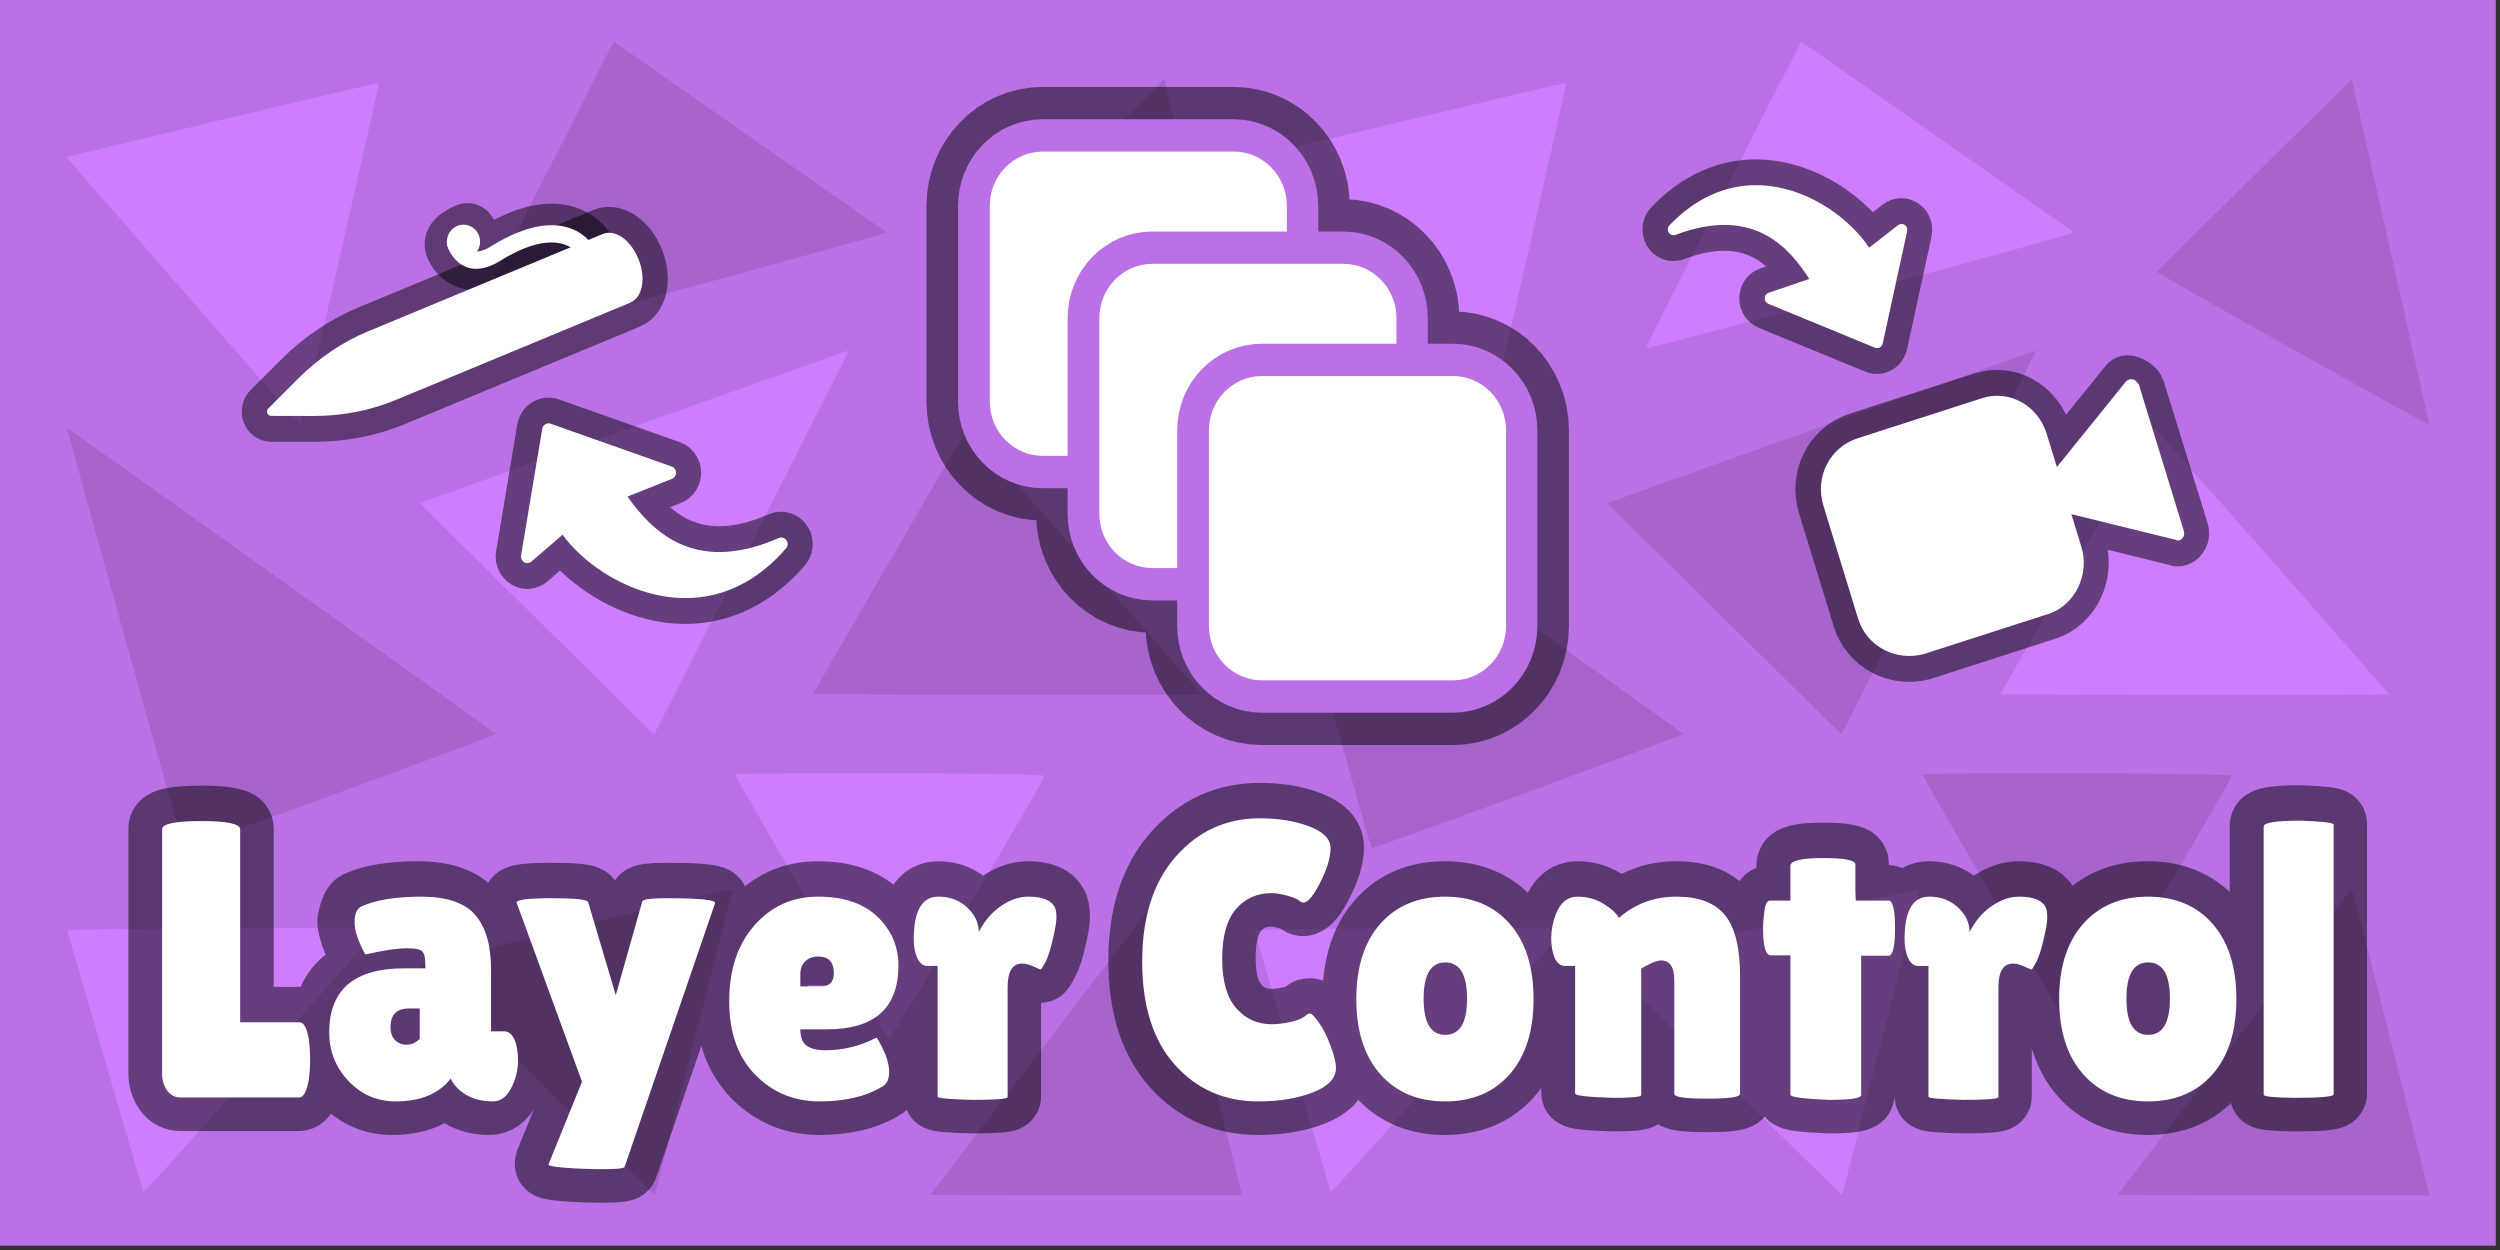 <?xml version="1.0" encoding="UTF-8"?>
<svg xmlns="http://www.w3.org/2000/svg" xmlns:xlink="http://www.w3.org/1999/xlink" width="600px" height="300px" viewBox="0 0 600 300" version="1.1">
<rect x="0" y="0" width="600" height="300" fill="#333333" stroke="none"/>
<g id="surface1">
<path style=" stroke:none;fill-rule:nonzero;fill:rgb(73.333%,44.314%,90.196%);fill-opacity:1;" d="M 0 298.965 L 0 0 L 598.988 0 L 598.988 298.965 Z M 0 298.965 "/>
<path style=" stroke:none;fill-rule:nonzero;fill:rgb(81.176%,49.02%,100%);fill-opacity:1;" d="M 497.777 55.762 C 498.164 56.141 396.656 83.633 395 83.578 C 394.781 83.578 432.184 9.98 432.293 9.98 C 432.348 10.035 497.504 55.547 497.777 55.762 Z M 497.777 55.762 "/>
<path style=" stroke:none;fill-rule:nonzero;fill:rgb(65.49%,39.216%,80.392%);fill-opacity:1;" d="M 583.012 101.922 C 582.738 102.137 517.637 65.664 517.637 65.23 C 517.637 65.07 564.422 19.02 564.422 19.02 C 564.422 19.02 583.121 101.758 583.012 101.922 Z M 583.012 101.922 "/>
<path style=" stroke:none;fill-rule:nonzero;fill:rgb(81.176%,49.02%,100%);fill-opacity:1;" d="M 375.855 19.938 C 375.855 21.184 357.375 101.977 357.102 101.922 C 356.934 101.922 300.883 37.688 300.883 37.688 C 300.883 37.688 375.855 19.629 375.855 19.938 Z M 375.855 19.938 "/>
<path style=" stroke:none;fill-rule:nonzero;fill:rgb(65.49%,39.216%,80.392%);fill-opacity:1;" d="M 441.949 176.273 C 441.949 176.273 385.676 120.863 385.789 120.754 C 386.117 120.535 488.289 84.117 488.676 84.117 C 488.84 84.117 441.949 176.273 441.949 176.273 Z M 441.949 176.273 "/>
<path style=" stroke:none;fill-rule:nonzero;fill:rgb(81.176%,49.02%,100%);fill-opacity:1;" d="M 573.359 166.641 C 573.359 166.805 480.125 166.75 480.125 166.59 C 480.125 166.211 516.48 103.598 517.086 102.895 C 517.309 102.625 573.359 166.48 573.359 166.641 Z M 573.359 166.641 "/>
<path style=" stroke:none;fill-rule:nonzero;fill:rgb(64.706%,38.824%,79.608%);fill-opacity:1;" d="M 403.992 176.113 C 403.992 176.547 329.461 203.82 329.129 203.547 C 328.855 203.223 300.883 102.84 301.051 102.68 C 301.105 102.625 403.992 175.949 403.992 176.113 Z M 403.992 176.113 "/>
<path style=" stroke:none;fill-rule:nonzero;fill:rgb(65.49%,39.216%,80.392%);fill-opacity:1;" d="M 535.625 186.23 C 534.465 189.207 498.66 249.707 498.273 249.328 C 497.559 248.625 461.367 186.34 461.367 185.801 C 461.367 185.527 535.953 185.367 535.625 186.23 Z M 535.625 186.23 "/>
<path style=" stroke:none;fill-rule:nonzero;fill:rgb(65.49%,39.216%,80.392%);fill-opacity:1;" d="M 565.027 215.398 C 567.344 224.113 583.18 286.777 583.066 286.887 C 582.957 286.992 508.203 286.777 508.203 286.777 C 508.203 286.777 564.09 213.723 564.199 213.559 C 564.367 213.453 564.695 214.262 565.027 215.398 Z M 565.027 215.398 "/>
<path style=" stroke:none;fill-rule:nonzero;fill:rgb(81.176%,49.02%,100%);fill-opacity:1;" d="M 460.594 214.371 C 460.43 214.914 442.887 283.855 442.609 284.883 L 442.059 286.832 L 385.789 231.578 C 385.789 231.578 459.766 213.453 460.152 213.453 C 460.594 213.453 460.762 213.832 460.594 214.371 Z M 460.594 214.371 "/>
<path style=" stroke:none;fill-rule:nonzero;fill:rgb(81.176%,49.02%,100%);fill-opacity:1;" d="M 319.363 286.074 C 319.199 285.586 301.215 223.68 301.105 223.301 C 300.938 222.812 375.969 222.652 375.969 222.652 C 375.969 222.652 319.586 286.777 319.363 286.074 Z M 319.363 286.074 "/>
<path style=" stroke:none;fill-rule:nonzero;fill:rgb(65.49%,39.216%,80.392%);fill-opacity:1;" d="M 212.816 55.762 C 213.203 56.141 111.691 83.633 110.039 83.578 C 109.816 83.578 147.223 9.98 147.332 9.98 C 147.387 10.035 212.539 55.547 212.816 55.762 Z M 212.816 55.762 "/>
<path style=" stroke:none;fill-rule:nonzero;fill:rgb(64.706%,38.824%,79.608%);fill-opacity:1;" d="M 298.051 101.922 C 297.773 102.137 232.676 65.664 232.676 65.23 C 232.676 65.07 279.457 19.02 279.457 19.02 C 279.457 19.02 298.16 101.758 298.051 101.922 Z M 298.051 101.922 "/>
<path style=" stroke:none;fill-rule:nonzero;fill:rgb(81.176%,49.02%,100%);fill-opacity:1;" d="M 90.895 19.938 C 90.895 21.184 72.414 101.977 72.137 101.922 C 71.973 101.922 15.922 37.688 15.922 37.688 C 15.922 37.688 90.895 19.629 90.895 19.938 Z M 90.895 19.938 "/>
<path style=" stroke:none;fill-rule:nonzero;fill:rgb(81.176%,49.02%,100%);fill-opacity:1;" d="M 156.984 176.273 C 156.984 176.273 100.715 120.863 100.824 120.754 C 101.156 120.535 203.328 84.117 203.715 84.117 C 203.879 84.117 156.984 176.273 156.984 176.273 Z M 156.984 176.273 "/>
<path style=" stroke:none;fill-rule:nonzero;fill:rgb(65.49%,39.216%,80.392%);fill-opacity:1;" d="M 288.395 166.641 C 288.395 166.805 195.164 166.75 195.164 166.59 C 195.164 166.211 231.52 103.598 232.125 102.895 C 232.344 102.625 288.395 166.48 288.395 166.641 Z M 288.395 166.641 "/>
<path style=" stroke:none;fill-rule:nonzero;fill:rgb(65.49%,39.216%,80.392%);fill-opacity:1;" d="M 119.031 176.113 C 119.031 176.547 44.5 203.82 44.168 203.547 C 43.891 203.223 15.922 102.84 16.086 102.68 C 16.141 102.625 119.031 175.949 119.031 176.113 Z M 119.031 176.113 "/>
<path style=" stroke:none;fill-rule:nonzero;fill:rgb(81.176%,49.02%,100%);fill-opacity:1;" d="M 250.66 186.23 C 249.504 189.207 213.699 249.707 213.312 249.328 C 212.594 248.625 176.406 186.34 176.406 185.801 C 176.406 185.527 250.992 185.367 250.66 186.23 Z M 250.66 186.23 "/>
<path style=" stroke:none;fill-rule:nonzero;fill:rgb(65.49%,39.216%,80.392%);fill-opacity:1;" d="M 280.066 215.398 C 282.383 224.113 298.215 286.777 298.105 286.887 C 297.996 286.992 223.242 286.777 223.242 286.777 C 223.242 286.777 279.129 213.723 279.238 213.559 C 279.402 213.453 279.734 214.262 280.066 215.398 Z M 280.066 215.398 "/>
<path style=" stroke:none;fill-rule:nonzero;fill:rgb(64.706%,38.824%,79.608%);fill-opacity:1;" d="M 175.633 214.371 C 175.469 214.914 157.922 283.855 157.648 284.883 L 157.098 286.832 L 100.824 231.578 C 100.824 231.578 174.805 213.453 175.191 213.453 C 175.633 213.453 175.797 213.832 175.633 214.371 Z M 175.633 214.371 "/>
<path style=" stroke:none;fill-rule:nonzero;fill:rgb(81.176%,49.02%,100%);fill-opacity:1;" d="M 34.402 286.074 C 34.238 285.586 16.254 223.68 16.141 223.301 C 15.977 222.812 91.004 222.652 91.004 222.652 C 91.004 222.652 34.625 286.777 34.402 286.074 Z M 34.402 286.074 "/>
<path style="fill:none;stroke-width:8;stroke-linecap:square;stroke-linejoin:miter;stroke:rgb(0%,0%,0%);stroke-opacity:0.506;stroke-miterlimit:10;" d="M 111.011 232.252 L 111.011 203.837 C 111.011 203.201 112.554 202.884 115.641 202.884 C 118.733 202.884 120.28 203.201 120.28 203.837 L 120.28 226.221 L 127.318 226.221 C 127.866 226.221 128.247 226.937 128.461 228.37 C 128.55 229.067 128.595 229.78 128.595 230.511 C 128.595 231.244 128.55 231.989 128.461 232.752 C 128.216 234.213 127.821 234.946 127.274 234.946 L 113.205 234.946 C 112.532 234.946 111.999 234.672 111.598 234.125 C 111.206 233.577 111.011 232.954 111.011 232.252 Z M 134.235 212.794 C 135.965 212.033 138.344 211.652 141.372 211.652 C 144.406 211.652 146.546 212.36 147.795 213.776 C 149.044 215.192 149.669 217.285 149.669 220.057 L 149.669 227.273 C 149.669 227.273 154.122 225.385 154.122 226.45 C 154.122 227.515 152.604 232.814 152.068 233.849 C 151.533 234.884 150.81 235.401 149.901 235.401 C 148.253 235.401 146.927 234.961 145.922 234.081 C 145.469 233.711 145.121 233.269 144.877 232.75 C 143.474 234.517 141.294 235.401 138.338 235.401 C 136.12 235.401 134.25 234.61 132.727 233.028 C 131.205 231.446 130.443 229.573 130.443 227.407 C 130.443 222.447 133.411 219.966 139.347 219.966 L 141.863 219.966 L 141.863 219.504 C 141.863 218.713 141.731 218.203 141.47 217.978 C 141.215 217.752 140.614 217.639 139.668 217.639 C 138.508 217.639 136.865 217.88 134.734 218.362 C 134.734 218.362 133.46 215.598 133.46 214.64 C 133.46 214.64 133.717 213.068 134.235 212.794 Z M 137.864 226.775 C 137.864 227.439 138.046 227.949 138.41 228.3 C 138.771 228.649 139.235 228.825 139.8 228.825 C 140.364 228.825 143.766 227.152 144.224 226.695 L 140.049 224.624 C 138.593 224.624 137.864 225.34 137.864 226.775 Z M 153.12 212.339 C 153.12 212.001 154.513 211.831 157.297 211.831 C 160.085 211.831 161.528 211.982 161.622 212.286 L 164.906 223.072 L 168.055 212.197 C 168.179 211.952 169.127 211.831 170.892 211.831 C 174.943 211.831 176.875 212.029 176.691 212.429 L 165.959 242.983 C 165.928 243.168 165.099 243.261 163.469 243.261 C 161.841 243.261 160.323 243.206 158.919 243.1 C 157.521 242.993 156.852 242.862 156.912 242.708 L 160.891 233.117 Z M 196.518 233.715 C 194.596 234.838 192.129 235.401 189.114 235.401 C 186.098 235.401 183.555 234.374 181.486 232.324 C 179.415 230.266 178.381 227.417 178.381 223.776 C 178.381 220.136 179.377 217.208 181.37 214.99 C 183.368 212.764 185.889 211.652 188.934 211.652 C 191.98 211.652 194.333 212.428 195.992 213.981 C 197.651 215.533 198.481 217.421 198.481 219.646 C 198.481 224.577 195.65 227.041 189.988 227.041 L 186.829 227.041 C 186.829 227.957 187.08 228.591 187.579 228.942 C 188.084 229.293 188.824 229.469 189.801 229.469 C 191.935 229.469 193.96 228.98 195.876 228.006 C 195.905 227.975 196.042 228.187 196.286 228.638 C 197.017 229.952 197.384 231.059 197.384 231.957 C 197.384 232.856 197.094 233.441 196.518 233.715 Z M 190.808 220.512 C 190.808 219.232 190.183 218.594 188.934 218.594 C 188.358 218.594 187.861 218.769 187.445 219.119 C 187.036 219.47 186.829 219.98 186.829 220.644 L 186.829 222.064 L 189.3 222.064 C 190.305 222.064 190.808 221.547 190.808 220.512 Z M 211.455 234.901 C 211.455 235.116 210.069 235.222 207.298 235.222 C 204.527 235.157 203.14 235.035 203.14 234.857 L 203.14 219.691 L 201.909 219.691 C 201.422 219.691 201.033 219.393 200.741 218.798 C 200.449 218.203 200.304 217.467 200.304 216.585 C 200.304 213.296 201.278 211.652 203.229 211.652 C 204.598 211.652 205.739 212.071 206.656 212.911 C 207.57 213.744 208.029 214.695 208.029 215.766 C 208.665 214.516 209.525 213.521 210.608 212.777 C 211.691 212.027 212.793 211.652 213.916 211.652 C 215.684 211.652 216.751 212.107 217.12 213.017 C 217.209 213.262 217.254 213.621 217.254 214.097 C 217.254 214.567 217.109 215.411 216.817 216.63 C 216.531 217.85 216.235 218.734 215.925 219.279 C 215.622 219.827 215.44 220.101 215.38 220.101 C 215.32 220.101 215.038 219.987 214.533 219.763 C 214.032 219.53 213.584 219.413 213.185 219.413 C 212.031 219.413 211.455 220.327 211.455 222.153 Z M 241.414 202.561 C 243.638 202.561 245.594 202.874 247.284 203.499 C 248.972 204.122 249.817 204.968 249.817 206.033 C 249.817 207.096 249.413 208.414 248.603 209.984 C 247.801 211.553 247.126 212.339 246.579 212.339 C 246.424 212.339 246.248 212.256 246.053 212.09 C 245.855 211.918 245.397 211.733 244.678 211.536 C 243.964 211.34 243.35 211.242 242.831 211.242 C 241.066 211.242 239.641 211.867 238.558 213.115 C 237.481 214.365 236.944 216.277 236.944 218.853 C 236.944 221.42 237.497 223.331 238.603 224.579 C 239.714 225.829 241.124 226.452 242.831 226.452 C 243.533 226.452 244.318 226.356 245.186 226.159 C 246.055 225.955 246.671 225.674 247.033 225.311 C 247.093 225.245 247.215 225.213 247.4 225.213 C 247.584 225.213 247.926 225.557 248.425 226.248 C 248.932 226.931 249.394 227.83 249.817 228.942 C 250.245 230.054 250.459 230.913 250.459 231.519 C 250.459 232.709 249.547 233.655 247.721 234.357 C 245.894 235.054 243.732 235.401 241.234 235.401 C 237.214 235.401 233.91 233.985 231.323 231.155 C 228.735 228.323 227.442 224.326 227.442 219.164 C 227.442 214.002 228.774 209.945 231.439 206.996 C 234.103 204.039 237.429 202.561 241.414 202.561 Z M 255.734 232.252 C 253.832 230.152 252.88 227.243 252.88 223.527 C 252.88 219.81 253.832 216.9 255.734 214.801 C 257.639 212.701 260.205 211.652 263.434 211.652 C 266.663 211.652 269.221 212.701 271.106 214.801 C 272.992 216.9 273.935 219.81 273.935 223.527 C 273.935 227.243 272.992 230.152 271.106 232.252 C 269.221 234.351 266.663 235.401 263.434 235.401 C 260.205 235.401 257.639 234.351 255.734 232.252 Z M 263.451 219.279 C 261.732 219.279 260.874 220.68 260.874 223.482 C 260.874 226.284 261.732 227.685 263.451 227.685 C 265.176 227.685 266.038 226.284 266.038 223.482 C 266.038 220.68 265.176 219.279 263.451 219.279 Z M 286.724 234.668 C 286.724 234.884 285.63 234.991 283.441 234.991 C 280.395 234.901 278.874 234.735 278.874 234.491 L 278.874 219.691 L 277.686 219.691 C 276.895 219.691 276.377 219.021 276.134 217.684 C 276.068 217.285 276.035 216.889 276.035 216.496 C 276.035 215.55 276.221 214.604 276.588 213.66 C 277.135 212.322 277.986 211.652 279.14 211.652 C 280.301 211.652 281.335 211.925 282.246 212.473 C 283.16 213.02 283.773 213.568 284.083 214.115 C 285.997 212.473 288.279 211.652 290.926 211.652 C 293.579 211.652 295.497 212.369 296.68 213.802 C 297.869 215.229 298.465 217.572 298.465 220.833 L 298.465 234.536 C 298.465 234.899 297.161 235.08 294.557 235.08 C 291.956 235.08 290.657 234.899 290.657 234.536 L 290.657 221.332 C 290.657 219.81 290.125 219.049 289.062 219.049 C 288.752 219.049 288.323 219.179 287.776 219.44 C 287.229 219.696 286.879 219.887 286.724 220.012 Z M 312.855 234.668 C 312.855 235.039 311.576 235.222 309.018 235.222 C 305.973 235.097 304.451 234.899 304.451 234.625 L 304.451 218.46 L 302.123 218.46 C 301.51 218.46 301.203 217.406 301.203 215.301 C 301.203 214.754 301.257 214.085 301.365 213.294 C 301.471 212.503 301.694 212.107 302.034 212.107 L 304.451 212.107 L 304.451 208.083 C 304.451 207.477 305.735 207.173 308.305 207.173 C 310.88 207.173 312.168 207.419 312.168 207.906 L 312.168 210.832 L 312.213 212.107 L 316.103 212.107 C 316.619 212.107 316.878 213.175 316.878 215.311 C 316.878 217.438 316.619 218.503 316.103 218.503 L 312.855 218.503 Z M 329.164 234.901 C 329.164 235.116 327.778 235.222 325.007 235.222 C 322.236 235.157 320.85 235.035 320.85 234.857 L 320.85 219.691 L 319.618 219.691 C 319.131 219.691 318.74 219.393 318.45 218.798 C 318.158 218.203 318.013 217.467 318.013 216.585 C 318.013 213.296 318.988 211.652 320.939 211.652 C 322.306 211.652 323.449 212.071 324.365 212.911 C 325.28 213.744 325.738 214.695 325.738 215.766 C 326.374 214.516 327.235 213.521 328.317 212.777 C 329.398 212.027 330.502 211.652 331.626 211.652 C 333.393 211.652 334.46 212.107 334.83 213.017 C 334.919 213.262 334.963 213.621 334.963 214.097 C 334.963 214.567 334.818 215.411 334.526 216.63 C 334.24 217.85 333.942 218.734 333.633 219.279 C 333.331 219.827 333.15 220.101 333.09 220.101 C 333.03 220.101 332.747 219.987 332.243 219.763 C 331.742 219.53 331.293 219.413 330.895 219.413 C 329.741 219.413 329.164 220.327 329.164 222.153 Z M 339.233 232.252 C 337.328 230.152 336.377 227.243 336.377 223.527 C 336.377 219.81 337.328 216.9 339.233 214.801 C 341.135 212.701 343.701 211.652 346.93 211.652 C 350.161 211.652 352.717 212.701 354.603 214.801 C 356.488 216.9 357.432 219.81 357.432 223.527 C 357.432 227.243 356.488 230.152 354.603 232.252 C 352.717 234.351 350.161 235.401 346.93 235.401 C 343.701 235.401 341.135 234.351 339.233 232.252 Z M 346.95 219.279 C 345.231 219.279 344.37 220.68 344.37 223.482 C 344.37 226.284 345.231 227.685 346.95 227.685 C 348.674 227.685 349.537 226.284 349.537 223.482 C 349.537 220.68 348.674 219.279 346.95 219.279 Z M 368.989 234.58 C 368.989 234.854 367.438 234.991 364.333 234.991 C 361.894 234.961 360.674 234.838 360.674 234.625 L 360.674 203.516 C 360.674 203.065 362.153 202.838 365.108 202.838 C 367.695 202.927 368.989 203.078 368.989 203.293 Z M 368.989 234.58 " transform="matrix(2.02,0,0,2.069,-185.354,-222.931)"/>
<path style=" stroke:none;fill-rule:nonzero;fill:rgb(100%,100%,100%);fill-opacity:1;" d="M 38.91 257.82 L 38.91 199.031 C 38.91 197.715 42.027 197.055 48.266 197.055 C 54.512 197.055 57.637 197.715 57.637 199.031 L 57.637 245.344 L 71.855 245.344 C 72.961 245.344 73.73 246.824 74.164 249.789 C 74.344 251.23 74.434 252.707 74.434 254.219 C 74.434 255.734 74.344 257.277 74.164 258.852 C 73.668 261.879 72.871 263.395 71.766 263.395 L 43.344 263.395 C 41.984 263.395 40.906 262.828 40.098 261.695 C 39.305 260.562 38.91 259.27 38.91 257.82 Z M 87.68 229.082 C 85.961 225.93 85.102 223.363 85.102 221.383 C 85.102 219.402 85.625 218.129 86.668 217.562 C 90.168 215.988 94.973 215.199 101.09 215.199 C 107.215 215.199 111.543 216.664 114.062 219.594 C 116.586 222.523 117.848 226.852 117.848 232.586 L 117.848 247.52 L 120.984 247.52 C 122.031 247.52 122.848 248.152 123.438 249.422 C 124.023 250.676 124.32 252.406 124.32 254.609 C 124.32 256.809 123.777 258.98 122.699 261.125 C 121.617 263.266 120.156 264.336 118.316 264.336 C 114.988 264.336 112.309 263.426 110.281 261.602 C 109.367 260.84 108.664 259.922 108.172 258.852 C 105.336 262.508 100.934 264.336 94.961 264.336 C 90.48 264.336 86.699 262.699 83.625 259.426 C 80.547 256.152 79.012 252.277 79.012 247.797 C 79.012 237.535 85.004 232.402 96.996 232.402 L 102.078 232.402 L 102.078 231.441 C 102.078 229.805 101.816 228.754 101.285 228.285 C 100.77 227.82 99.555 227.586 97.645 227.586 C 95.301 227.586 91.98 228.082 87.68 229.082 Z M 93.723 246.484 C 93.723 247.863 94.09 248.918 94.82 249.641 C 95.555 250.367 96.492 250.73 97.633 250.73 C 98.773 250.73 99.809 250.258 100.734 249.309 L 100.734 242.039 L 98.137 242.039 C 95.195 242.039 93.723 243.52 93.723 246.484 Z M 123.98 216.621 C 123.98 215.922 126.793 215.57 132.418 215.57 C 138.051 215.57 140.965 215.883 141.156 216.512 L 147.789 238.828 L 154.152 216.324 C 154.402 215.82 156.316 215.57 159.883 215.57 C 168.066 215.57 171.969 215.98 171.598 216.805 L 149.918 280.023 C 149.855 280.406 148.18 280.598 144.887 280.598 C 141.598 280.598 138.531 280.484 135.695 280.266 C 132.871 280.043 131.52 279.773 131.641 279.453 L 139.68 259.609 Z M 211.652 260.848 C 207.77 263.172 202.785 264.336 196.695 264.336 C 190.602 264.336 185.465 262.211 181.285 257.969 C 177.102 253.711 175.012 247.816 175.012 240.285 C 175.012 232.754 177.023 226.691 181.051 222.102 C 185.086 217.5 190.18 215.199 196.332 215.199 C 202.484 215.199 207.238 216.805 210.59 220.02 C 213.941 223.23 215.617 227.137 215.617 231.738 C 215.617 241.938 209.898 247.039 198.461 247.039 L 192.078 247.039 C 192.078 248.934 192.586 250.246 193.594 250.973 C 194.613 251.699 196.109 252.059 198.082 252.059 C 202.395 252.059 206.484 251.051 210.355 249.035 C 210.414 248.973 210.691 249.41 211.184 250.344 C 212.66 253.062 213.402 255.352 213.402 257.211 C 213.402 259.066 212.816 260.281 211.652 260.848 Z M 200.117 233.527 C 200.117 230.883 198.855 229.559 196.332 229.559 C 195.168 229.559 194.164 229.922 193.324 230.648 C 192.496 231.375 192.078 232.426 192.078 233.805 L 192.078 236.742 L 197.07 236.742 C 199.102 236.742 200.117 235.668 200.117 233.527 Z M 241.828 263.301 C 241.828 263.746 239.027 263.965 233.43 263.965 C 227.832 263.832 225.031 263.578 225.031 263.207 L 225.031 231.832 L 222.543 231.832 C 221.559 231.832 220.773 231.215 220.184 229.984 C 219.594 228.754 219.301 227.23 219.301 225.406 C 219.301 218.602 221.27 215.199 225.211 215.199 C 227.977 215.199 230.281 216.066 232.133 217.805 C 233.98 219.527 234.906 221.496 234.906 223.711 C 236.191 221.125 237.93 219.062 240.117 217.527 C 242.305 215.977 244.531 215.199 246.801 215.199 C 250.371 215.199 252.527 216.141 253.273 218.023 C 253.453 218.527 253.543 219.273 253.543 220.258 C 253.543 221.23 253.25 222.977 252.66 225.5 C 252.082 228.023 251.484 229.848 250.859 230.98 C 250.246 232.113 249.879 232.68 249.758 232.68 C 249.637 232.68 249.066 232.445 248.047 231.977 C 247.035 231.5 246.129 231.258 245.324 231.258 C 242.992 231.258 241.828 233.148 241.828 236.926 Z M 302.352 196.391 C 306.844 196.391 310.797 197.039 314.211 198.328 C 317.621 199.621 319.328 201.371 319.328 203.57 C 319.328 205.773 318.512 208.5 316.875 211.75 C 315.254 214.996 313.891 216.621 312.785 216.621 C 312.473 216.621 312.117 216.449 311.723 216.105 C 311.324 215.746 310.398 215.367 308.945 214.961 C 307.504 214.555 306.262 214.352 305.215 214.352 C 301.648 214.352 298.77 215.645 296.582 218.227 C 294.406 220.812 293.32 224.766 293.32 230.094 C 293.32 235.41 294.438 239.363 296.672 241.945 C 298.918 244.531 301.766 245.82 305.215 245.82 C 306.633 245.82 308.219 245.617 309.973 245.211 C 311.727 244.793 312.973 244.211 313.703 243.461 C 313.824 243.324 314.07 243.258 314.445 243.258 C 314.816 243.258 315.508 243.969 316.516 245.398 C 317.539 246.812 318.473 248.672 319.328 250.973 C 320.191 253.273 320.625 255.051 320.625 256.305 C 320.625 258.766 318.781 260.723 315.094 262.176 C 311.402 263.613 307.035 264.336 301.988 264.336 C 293.867 264.336 287.191 261.406 281.965 255.551 C 276.738 249.691 274.125 241.422 274.125 230.742 C 274.125 220.062 276.816 211.668 282.199 205.566 C 287.582 199.449 294.301 196.391 302.352 196.391 Z M 331.281 257.82 C 327.438 253.477 325.516 247.457 325.516 239.766 C 325.516 232.078 327.438 226.059 331.281 221.715 C 335.129 217.371 340.312 215.199 346.836 215.199 C 353.359 215.199 358.527 217.371 362.336 221.715 C 366.145 226.059 368.051 232.078 368.051 239.766 C 368.051 247.457 366.145 253.477 362.336 257.82 C 358.527 262.164 353.359 264.336 346.836 264.336 C 340.312 264.336 335.129 262.164 331.281 257.82 Z M 346.871 230.98 C 343.398 230.98 341.664 233.879 341.664 239.676 C 341.664 245.473 343.398 248.367 346.871 248.367 C 350.355 248.367 352.098 245.473 352.098 239.676 C 352.098 233.879 350.355 230.98 346.871 230.98 Z M 393.887 262.82 C 393.887 263.266 391.676 263.484 387.254 263.484 C 381.102 263.301 378.027 262.957 378.027 262.453 L 378.027 231.832 L 375.629 231.832 C 374.031 231.832 372.984 230.445 372.492 227.676 C 372.359 226.852 372.293 226.035 372.293 225.223 C 372.293 223.266 372.668 221.309 373.41 219.352 C 374.516 216.586 376.234 215.199 378.566 215.199 C 380.91 215.199 383 215.766 384.84 216.898 C 386.688 218.031 387.926 219.164 388.551 220.293 C 392.418 216.898 397.027 215.199 402.375 215.199 C 407.734 215.199 411.609 216.684 414 219.648 C 416.402 222.602 417.605 227.449 417.605 234.191 L 417.605 262.543 C 417.605 263.297 414.973 263.672 409.711 263.672 C 404.457 263.672 401.832 263.297 401.832 262.543 L 401.832 235.227 C 401.832 232.078 400.758 230.5 398.609 230.5 C 397.984 230.5 397.117 230.773 396.012 231.312 C 394.906 231.844 394.199 232.238 393.887 232.496 Z M 446.676 262.82 C 446.676 263.586 444.094 263.965 438.926 263.965 C 432.773 263.707 429.699 263.297 429.699 262.73 L 429.699 229.285 L 424.996 229.285 C 423.758 229.285 423.137 227.105 423.137 222.75 C 423.137 221.617 423.246 220.234 423.465 218.598 C 423.68 216.961 424.129 216.141 424.816 216.141 L 429.699 216.141 L 429.699 207.816 C 429.699 206.562 432.293 205.934 437.484 205.934 C 442.688 205.934 445.289 206.438 445.289 207.449 L 445.289 213.504 L 445.379 216.141 L 453.238 216.141 C 454.281 216.141 454.805 218.352 454.805 222.77 C 454.805 227.172 454.281 229.375 453.238 229.375 L 446.676 229.375 Z M 479.625 263.301 C 479.625 263.746 476.824 263.965 471.227 263.965 C 465.629 263.832 462.828 263.578 462.828 263.207 L 462.828 231.832 L 460.34 231.832 C 459.355 231.832 458.566 231.215 457.98 229.984 C 457.391 228.754 457.098 227.23 457.098 225.406 C 457.098 218.602 459.066 215.199 463.008 215.199 C 465.77 215.199 468.078 216.066 469.93 217.805 C 471.777 219.527 472.703 221.496 472.703 223.711 C 473.988 221.125 475.727 219.062 477.914 217.527 C 480.098 215.977 482.328 215.199 484.598 215.199 C 488.168 215.199 490.324 216.141 491.07 218.023 C 491.25 218.527 491.34 219.273 491.34 220.258 C 491.34 221.23 491.047 222.977 490.457 225.5 C 489.879 228.023 489.277 229.848 488.656 230.98 C 488.043 232.113 487.676 232.68 487.555 232.68 C 487.434 232.68 486.863 232.445 485.844 231.977 C 484.832 231.5 483.926 231.258 483.121 231.258 C 480.789 231.258 479.625 233.148 479.625 236.926 Z M 499.965 257.82 C 496.117 253.477 494.195 247.457 494.195 239.766 C 494.195 232.078 496.117 226.059 499.965 221.715 C 503.809 217.371 508.992 215.199 515.52 215.199 C 522.043 215.199 527.207 217.371 531.016 221.715 C 534.824 226.059 536.73 232.078 536.73 239.766 C 536.73 247.457 534.824 253.477 531.016 257.82 C 527.207 262.164 522.043 264.336 515.52 264.336 C 508.992 264.336 503.809 262.164 499.965 257.82 Z M 515.555 230.98 C 512.082 230.98 510.344 233.879 510.344 239.676 C 510.344 245.473 512.082 248.367 515.555 248.367 C 519.039 248.367 520.781 245.473 520.781 239.676 C 520.781 233.879 519.039 230.98 515.555 230.98 Z M 560.078 262.637 C 560.078 263.203 556.945 263.484 550.672 263.484 C 545.746 263.426 543.281 263.172 543.281 262.73 L 543.281 198.367 C 543.281 197.43 546.27 196.965 552.238 196.965 C 557.465 197.148 560.078 197.461 560.078 197.906 Z M 560.078 262.637 "/>
<path style="fill:none;stroke-width:15;stroke-linecap:butt;stroke-linejoin:miter;stroke:rgb(0%,0%,0%);stroke-opacity:0.506;stroke-miterlimit:10;" d="M 215.633 160.63 C 212.153 160.63 209.334 157.809 209.334 154.329 L 209.334 131.634 C 209.334 128.154 212.153 125.333 215.633 125.333 L 238.33 125.333 C 241.808 125.333 244.63 128.154 244.63 131.634 L 244.63 138.353 L 251.349 138.353 C 254.827 138.353 257.648 141.172 257.648 144.651 L 257.648 151.371 L 264.368 151.371 C 267.846 151.371 270.667 154.192 270.667 157.671 L 270.667 180.367 C 270.667 183.847 267.846 186.667 264.368 186.667 L 241.671 186.667 C 238.191 186.667 235.372 183.847 235.372 180.367 L 235.372 173.648 L 228.652 173.648 C 225.172 173.648 222.353 170.827 222.353 167.349 L 222.353 160.63 Z M 215.633 160.63 " transform="matrix(2.02,0,0,2.069,-185.354,-222.931)"/>
<path style="fill:none;stroke-width:7.5;stroke-linecap:butt;stroke-linejoin:miter;stroke:rgb(73.333%,44.314%,90.196%);stroke-opacity:1;stroke-miterlimit:10;" d="M 215.633 160.63 C 212.153 160.63 209.334 157.809 209.334 154.329 L 209.334 131.634 C 209.334 128.154 212.153 125.333 215.633 125.333 L 238.33 125.333 C 241.808 125.333 244.63 128.154 244.63 131.634 L 244.63 154.329 C 244.63 157.809 241.808 160.63 238.33 160.63 Z M 215.633 160.63 " transform="matrix(2.02,0,0,2.069,-185.354,-222.931)"/>
<path style=" stroke:none;fill-rule:nonzero;fill:rgb(100%,100%,100%);fill-opacity:1;" d="M 250.27 109.406 C 243.238 109.406 237.543 103.57 237.543 96.371 L 237.543 49.414 C 237.543 42.215 243.238 36.379 250.27 36.379 L 296.121 36.379 C 303.148 36.379 308.848 42.215 308.848 49.414 L 308.848 96.371 C 308.848 103.57 303.148 109.406 296.121 109.406 Z M 250.27 109.406 "/>
<path style="fill:none;stroke-width:7.5;stroke-linecap:butt;stroke-linejoin:miter;stroke:rgb(73.333%,44.314%,90.196%);stroke-opacity:1;stroke-miterlimit:10;" d="M 228.652 173.648 C 225.172 173.648 222.353 170.827 222.353 167.349 L 222.353 144.651 C 222.353 141.172 225.172 138.353 228.652 138.353 L 251.349 138.353 C 254.827 138.353 257.648 141.172 257.648 144.651 L 257.648 167.349 C 257.648 170.827 254.827 173.648 251.349 173.648 Z M 228.652 173.648 " transform="matrix(2.02,0,0,2.069,-185.354,-222.931)"/>
<path style=" stroke:none;fill-rule:nonzero;fill:rgb(100%,100%,100%);fill-opacity:1;" d="M 276.57 136.34 C 269.539 136.34 263.844 130.504 263.844 123.309 L 263.844 76.348 C 263.844 69.148 269.539 63.316 276.57 63.316 L 322.422 63.316 C 329.449 63.316 335.148 69.148 335.148 76.348 L 335.148 123.309 C 335.148 130.504 329.449 136.34 322.422 136.34 Z M 276.57 136.34 "/>
<path style="fill:none;stroke-width:7.5;stroke-linecap:butt;stroke-linejoin:miter;stroke:rgb(73.333%,44.314%,90.196%);stroke-opacity:1;stroke-miterlimit:10;" d="M 241.671 186.667 C 238.191 186.667 235.372 183.847 235.372 180.367 L 235.372 157.671 C 235.372 154.192 238.191 151.371 241.671 151.371 L 264.368 151.371 C 267.846 151.371 270.667 154.192 270.667 157.671 L 270.667 180.367 C 270.667 183.847 267.846 186.667 264.368 186.667 Z M 241.671 186.667 " transform="matrix(2.02,0,0,2.069,-185.354,-222.931)"/>
<path style=" stroke:none;fill-rule:nonzero;fill:rgb(100%,100%,100%);fill-opacity:1;" d="M 302.871 163.277 C 295.84 163.277 290.145 157.441 290.145 150.242 L 290.145 103.285 C 290.145 96.086 295.84 90.25 302.871 90.25 L 348.723 90.25 C 355.75 90.25 361.449 96.086 361.449 103.285 L 361.449 150.242 C 361.449 157.441 355.75 163.277 348.723 163.277 Z M 302.871 163.277 "/>
<path style="fill:none;stroke-width:7;stroke-linecap:round;stroke-linejoin:round;stroke:rgb(0%,0%,0%);stroke-opacity:0.49;stroke-miterlimit:10;" d="M 128.954 155.502 L 123.985 155.491 L 127.533 152.026 C 129.954 149.662 132.692 147.854 135.689 146.641 L 163.558 135.355 C 164.753 134.873 166.364 136.057 167.16 138.006 C 167.957 139.948 167.638 141.919 166.443 142.401 L 138.574 153.687 C 135.577 154.901 132.346 155.511 128.954 155.502 " transform="matrix(2.02,0,0,2.069,-185.354,-222.931)"/>
<path style="fill:none;stroke-width:7;stroke-linecap:round;stroke-linejoin:round;stroke:rgb(0%,0%,0%);stroke-opacity:0.49;stroke-miterlimit:10;" d="M 161.485 136.958 C 161.485 136.958 158.952 132.141 150.67 137.148 C 148.509 138.453 146.515 138.034 145.742 136.254 C 145.425 135.525 147.3 134.809 147.3 134.809 " transform="matrix(2.02,0,0,2.069,-185.354,-222.931)"/>
<path style="fill-rule:evenodd;fill:rgb(100%,100%,100%);fill-opacity:1;stroke-width:1;stroke-linecap:round;stroke-linejoin:round;stroke:rgb(100%,100%,100%);stroke-opacity:1;stroke-miterlimit:10;" d="M 128.954 155.502 L 123.985 155.491 L 127.533 152.026 C 129.954 149.662 132.692 147.854 135.689 146.641 L 163.558 135.355 C 164.753 134.873 166.364 136.057 167.16 138.006 C 167.957 139.948 167.638 141.919 166.443 142.401 L 138.574 153.687 C 135.577 154.901 132.346 155.511 128.954 155.502 " transform="matrix(2.02,0,0,2.069,-185.354,-222.931)"/>
<path style="fill:none;stroke-width:2;stroke-linecap:round;stroke-linejoin:round;stroke:rgb(100%,100%,100%);stroke-opacity:1;stroke-miterlimit:10;" d="M 145.852 135.897 C 145.852 135.897 146.844 139.461 150.67 137.148 C 158.952 132.141 161.485 136.958 161.485 136.958 " transform="matrix(2.02,0,0,2.069,-185.354,-222.931)"/>
<path style="fill-rule:evenodd;fill:rgb(100%,100%,100%);fill-opacity:1;stroke-width:2;stroke-linecap:round;stroke-linejoin:round;stroke:rgb(100%,100%,100%);stroke-opacity:1;stroke-miterlimit:10;" d="M 147.635 136.325 C 147.331 136.771 146.726 136.888 146.279 136.586 C 145.833 136.284 145.717 135.678 146.018 135.232 C 146.322 134.785 146.929 134.671 147.374 134.973 C 147.82 135.276 147.936 135.882 147.635 136.327 Z M 147.635 136.325 " transform="matrix(2.02,0,0,2.069,-185.354,-222.931)"/>
<path style="fill-rule:nonzero;fill:rgb(100%,100%,100%);fill-opacity:1;stroke-width:6;stroke-linecap:butt;stroke-linejoin:miter;stroke:rgb(0%,0%,0%);stroke-opacity:0.506;stroke-miterlimit:10;" d="M 166.29 165.344 C 167.767 167.408 169.705 169.528 172.333 170.746 C 175.272 172.109 179.129 172.36 184.271 170.166 C 184.605 170.023 184.992 170.14 185.193 170.44 C 185.394 170.742 185.351 171.146 185.09 171.397 C 183.824 172.823 182.495 173.942 181.138 174.799 C 177.41 177.152 173.473 177.516 169.887 176.778 C 166.336 176.045 163.131 174.222 160.824 172.179 C 159.94 171.397 159.182 170.578 158.585 169.772 L 154.884 172.887 C 154.644 173.089 154.302 173.121 154.027 172.964 C 153.755 172.807 153.608 172.496 153.662 172.186 L 156.175 157.492 C 156.245 157.082 156.634 156.808 157.042 156.878 L 157.162 156.907 L 171.559 161.876 C 171.857 161.98 172.06 162.257 172.066 162.573 C 172.071 162.888 171.882 163.175 171.588 163.29 Z M 166.29 165.344 " transform="matrix(2.02,0,0,2.069,-185.354,-222.931)"/>
<path style=" stroke:none;fill-rule:nonzero;fill:rgb(100%,100%,100%);fill-opacity:1;" d="M 150.586 119.16 C 153.57 123.43 157.484 127.816 162.793 130.336 C 168.73 133.156 176.523 133.676 186.91 129.137 C 187.586 128.84 188.367 129.082 188.773 129.703 C 189.18 130.328 189.094 131.164 188.566 131.684 C 186.008 134.633 183.324 136.949 180.582 138.723 C 173.051 143.59 165.098 144.344 157.852 142.816 C 150.68 141.301 144.203 137.527 139.543 133.301 C 137.758 131.684 136.227 129.988 135.02 128.32 L 127.543 134.766 C 127.059 135.184 126.367 135.25 125.812 134.926 C 125.262 134.602 124.965 133.957 125.074 133.316 L 130.152 102.914 C 130.293 102.066 131.078 101.5 131.902 101.645 L 132.145 101.703 L 161.23 111.984 C 161.832 112.199 162.242 112.773 162.254 113.426 C 162.266 114.078 161.883 114.672 161.289 114.91 Z M 150.586 119.16 "/>
<path style="fill:none;stroke-width:6;stroke-linecap:butt;stroke-linejoin:miter;stroke:rgb(0%,0%,0%);stroke-opacity:0.506;stroke-miterlimit:10;" d="M 345.973 152.876 C 346.594 154.845 351.194 169.351 351.194 169.351 C 351.341 169.819 351.068 170.3 350.625 170.44 C 350.546 170.464 350.399 170.449 350.355 170.427 L 350.155 170.353 L 337.827 167.393 L 339.018 171.176 C 340.031 174.403 338.245 177.977 335.093 178.968 L 320.339 183.609 C 316.954 184.515 313.5 182.714 312.495 179.519 L 308.376 166.424 C 307.321 163.069 309.111 159.635 312.466 158.579 L 327.219 153.939 C 330.431 152.929 333.849 154.75 334.897 158.081 L 336.108 161.927 L 344.252 152.079 C 344.616 151.669 345.836 152.44 345.973 152.876 Z M 345.973 152.876 " transform="matrix(2.02,0,0,2.069,-185.354,-222.931)"/>
<path style=" stroke:none;fill-rule:nonzero;fill:rgb(100%,100%,100%);fill-opacity:1;" d="M 512.594 91.43 C 512.992 91.863 513.316 92.25 513.277 92.125 L 524.129 127.449 C 524.426 128.418 523.875 129.414 522.98 129.703 C 522.82 129.754 522.523 129.723 522.434 129.676 L 522.031 129.523 L 497.125 123.398 L 499.531 131.227 C 501.578 137.902 497.969 145.297 491.602 147.348 L 461.797 156.949 C 454.957 158.824 447.98 155.098 445.949 148.488 L 437.629 121.395 C 435.496 114.453 439.113 107.348 445.891 105.164 L 475.695 95.562 C 482.184 93.473 489.09 97.242 491.207 104.133 L 493.652 112.09 L 510.105 91.715 C 510.84 90.867 511.852 90.758 512.594 91.43 Z M 512.594 91.43 "/>
<path style="fill-rule:nonzero;fill:rgb(100%,100%,100%);fill-opacity:1;stroke-width:6;stroke-linecap:butt;stroke-linejoin:miter;stroke:rgb(0%,0%,0%);stroke-opacity:0.506;stroke-miterlimit:10;" d="M 306.702 140.115 C 305.47 138.2 303.83 136.214 301.529 135.006 C 298.958 133.654 295.514 133.255 290.81 134.99 C 290.504 135.104 290.162 134.983 289.996 134.702 C 289.829 134.422 289.885 134.063 290.131 133.85 C 291.33 132.63 292.569 131.686 293.824 130.98 C 297.268 129.039 300.81 128.888 303.991 129.712 C 307.139 130.525 309.929 132.302 311.903 134.235 C 312.661 134.977 313.303 135.744 313.802 136.493 L 317.257 133.869 C 317.482 133.697 317.789 133.684 318.027 133.837 C 318.265 133.99 318.383 134.275 318.321 134.551 L 315.411 147.602 C 315.33 147.965 314.97 148.193 314.606 148.112 L 314.502 148.08 L 301.825 142.984 C 301.562 142.879 301.394 142.62 301.404 142.339 C 301.412 142.055 301.595 141.808 301.864 141.717 Z M 306.702 140.115 " transform="matrix(2.02,0,0,2.069,-185.354,-222.931)"/>
<path style=" stroke:none;fill-rule:nonzero;fill:rgb(100%,100%,100%);fill-opacity:1;" d="M 434.246 66.961 C 431.758 63 428.445 58.891 423.797 56.391 C 418.602 53.594 411.645 52.77 402.141 56.359 C 401.523 56.594 400.832 56.344 400.496 55.762 C 400.16 55.184 400.273 54.441 400.77 54 C 403.191 51.477 405.695 49.523 408.23 48.062 C 415.188 44.047 422.344 43.734 428.77 45.438 C 435.129 47.121 440.766 50.797 444.754 54.797 C 446.285 56.332 447.582 57.918 448.59 59.469 L 455.57 54.039 C 456.023 53.684 456.645 53.656 457.125 53.973 C 457.605 54.289 457.844 54.879 457.719 55.449 L 451.84 82.453 C 451.676 83.203 450.949 83.676 450.215 83.508 L 450.004 83.441 L 424.395 72.898 C 423.863 72.68 423.523 72.145 423.543 71.562 C 423.559 70.977 423.93 70.465 424.473 70.277 Z M 434.246 66.961 "/>
</g>
</svg>

